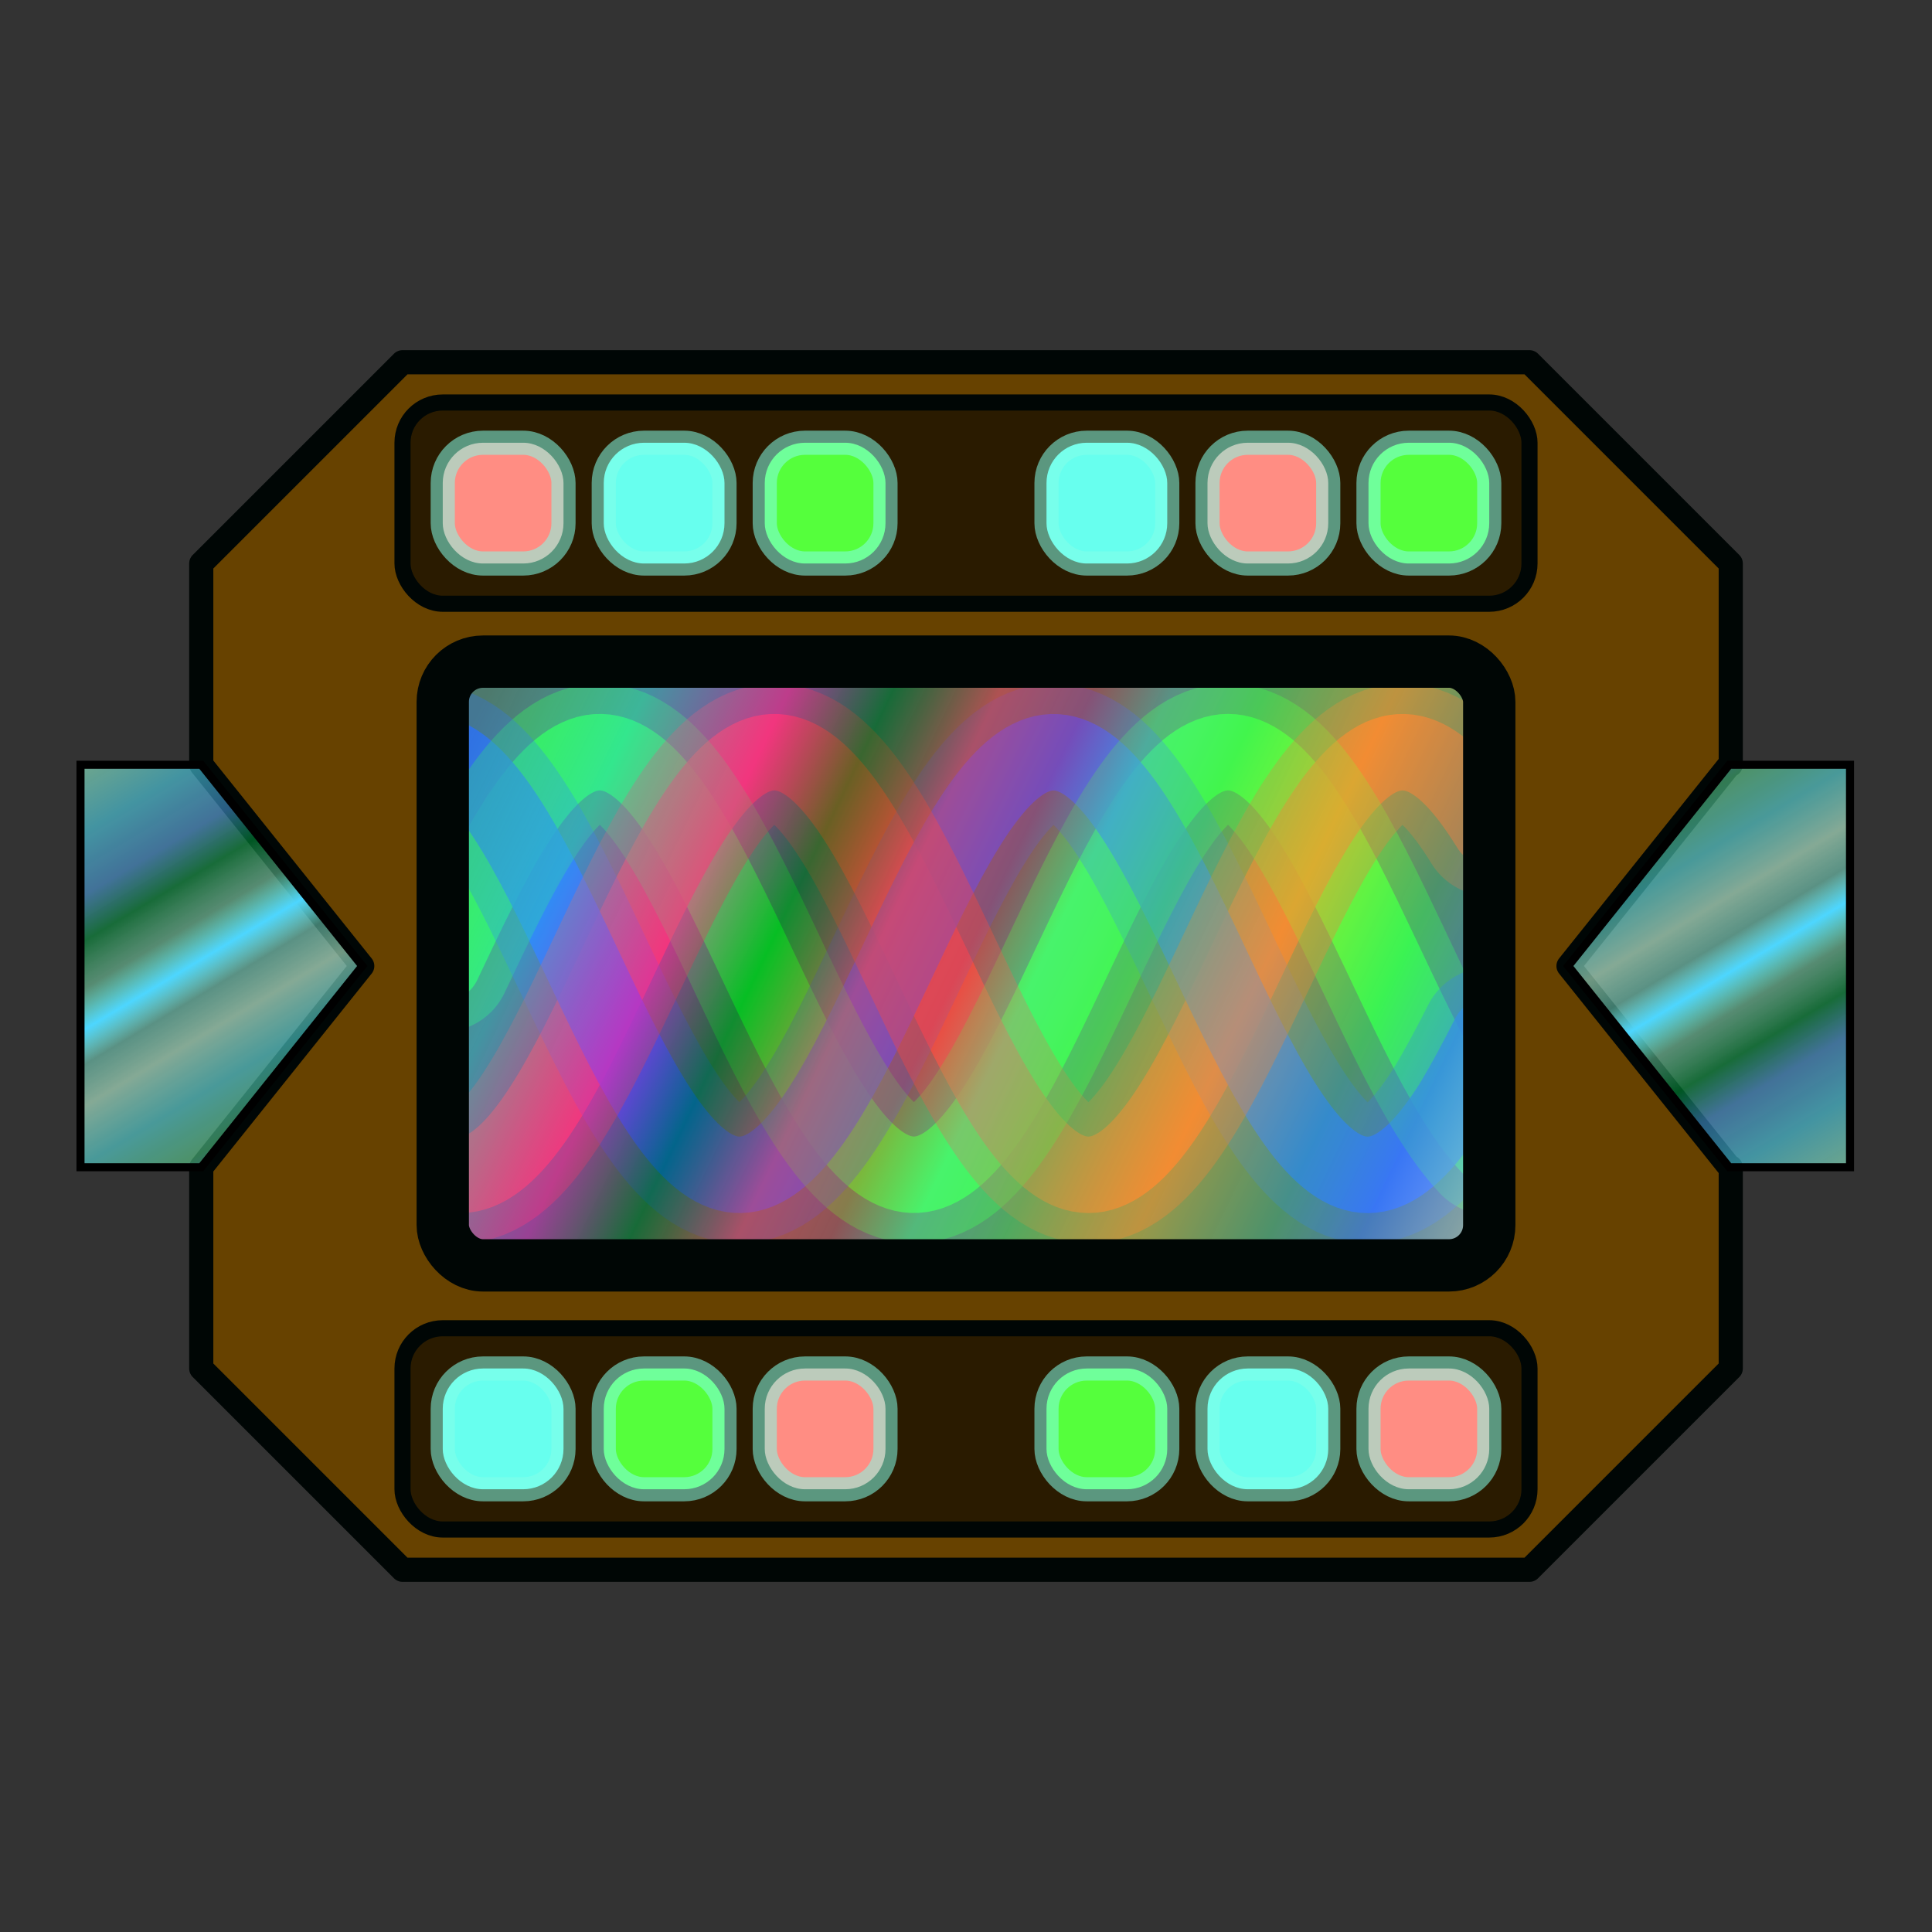 <?xml version="1.0" encoding="UTF-8" standalone="no"?>
<!-- Created with Inkscape (http://www.inkscape.org/) -->

<svg
   xmlns:dc="http://purl.org/dc/elements/1.1/"
   xmlns:cc="http://creativecommons.org/ns#"
   xmlns:rdf="http://www.w3.org/1999/02/22-rdf-syntax-ns#"
   xmlns:svg="http://www.w3.org/2000/svg"
   xmlns="http://www.w3.org/2000/svg"
   xmlns:xlink="http://www.w3.org/1999/xlink"
   xmlns:sodipodi="http://sodipodi.sourceforge.net/DTD/sodipodi-0.dtd"
   xmlns:inkscape="http://www.inkscape.org/namespaces/inkscape"
   sodipodi:docname="shifter-fg.svg"
   inkscape:version="0.48.4 r9939"
   version="1.1"
   id="svg2985"
   height="48px"
   width="48px"
   inkscape:export-filename="/home/a_bond/Projects/spectrum-lost-gdx/android/assets/cells/shifter/fg.png"
   inkscape:export-xdpi="480"
   inkscape:export-ydpi="480">
  <rect width="100%" height="100%" fill="#333333" stroke="none"/>
  <sodipodi:namedview
     id="base"
     pagecolor="#ffffff"
     bordercolor="#666666"
     borderopacity="1.0"
     inkscape:pageopacity="0.0"
     inkscape:pageshadow="2"
     inkscape:zoom="16.000001"
     inkscape:cx="24.803511"
     inkscape:cy="21.690691"
     inkscape:current-layer="layer1"
     showgrid="true"
     inkscape:grid-bbox="true"
     inkscape:document-units="px"
     inkscape:window-width="1362"
     inkscape:window-height="715"
     inkscape:window-x="0"
     inkscape:window-y="32"
     inkscape:window-maximized="0">
    <inkscape:grid
       type="xygrid"
       id="grid2993" />
  </sodipodi:namedview>
  <defs
     id="defs2987">
    <linearGradient
       id="linearGradient4588">
      <stop
         style="stop-color:#7effdb;stop-opacity:0.346;"
         offset="0"
         id="stop4590" />
      <stop
         id="stop4596"
         offset="0.128"
         style="stop-color:#51e6ff;stop-opacity:0.543;" />
      <stop
         style="stop-color:#ff51f6;stop-opacity:0.5;"
         offset="0.243"
         id="stop4598" />
      <stop
         id="stop4600"
         offset="0.326"
         style="stop-color:#009b3d;stop-opacity:0.539;" />
      <stop
         style="stop-color:#ff6666;stop-opacity:0.606;"
         offset="0.413"
         id="stop4602" />
      <stop
         id="stop4606"
         offset="0.488"
         style="stop-color:#ff7c81;stop-opacity:0.447;" />
      <stop
         id="stop4604"
         offset="0.552"
         style="stop-color:#88ffe2;stop-opacity:0.463;" />
      <stop
         style="stop-color:#65ff7f;stop-opacity:0.579;"
         offset="0.628"
         id="stop4608" />
      <stop
         id="stop4610"
         offset="0.734"
         style="stop-color:#fffd5f;stop-opacity:0.502;" />
      <stop
         style="stop-color:#6cffab;stop-opacity:0.465;"
         offset="0.841"
         id="stop4612" />
      <stop
         id="stop4614"
         offset="0.916"
         style="stop-color:#63bbff;stop-opacity:0.541;" />
      <stop
         style="stop-color:#ccfeff;stop-opacity:0.563;"
         offset="1"
         id="stop4592" />
    </linearGradient>
    <linearGradient
       inkscape:collect="always"
       xlink:href="#linearGradient4588"
       id="linearGradient4657"
       gradientUnits="userSpaceOnUse"
       x1="12"
       y1="19"
       x2="37"
       y2="31" />
    <linearGradient
       inkscape:collect="always"
       xlink:href="#linearGradient4588"
       id="linearGradient4760"
       gradientUnits="userSpaceOnUse"
       x1="12"
       y1="19"
       x2="37"
       y2="31" />
    <linearGradient
       inkscape:collect="always"
       xlink:href="#linearGradient4588"
       id="linearGradient4770"
       gradientUnits="userSpaceOnUse"
       x1="12"
       y1="19"
       x2="37"
       y2="31" />
    <linearGradient
       inkscape:collect="always"
       xlink:href="#linearGradient4588"
       id="linearGradient4773"
       gradientUnits="userSpaceOnUse"
       x1="12"
       y1="19"
       x2="37"
       y2="31"
       gradientTransform="translate(0,-1.562)" />
    <linearGradient
       inkscape:collect="always"
       xlink:href="#linearGradient4588-3"
       id="linearGradient4773-7"
       gradientUnits="userSpaceOnUse"
       x1="12"
       y1="19"
       x2="37"
       y2="31"
       gradientTransform="translate(0,-1.562)" />
    <linearGradient
       id="linearGradient4588-3">
      <stop
         style="stop-color:#9dffd2;stop-opacity:0.567;"
         offset="0"
         id="stop4590-7" />
      <stop
         id="stop4596-9"
         offset="0.128"
         style="stop-color:#51e6ff;stop-opacity:0.543;" />
      <stop
         style="stop-color:#51b2ff;stop-opacity:0.5;"
         offset="0.243"
         id="stop4598-5" />
      <stop
         id="stop4600-3"
         offset="0.326"
         style="stop-color:#009b3d;stop-opacity:0.539;" />
      <stop
         style="stop-color:#84ffc4;stop-opacity:0.431;"
         offset="0.413"
         id="stop4602-5" />
      <stop
         id="stop4606-3"
         offset="0.488"
         style="stop-color:#4dd6ff;stop-opacity:1;" />
      <stop
         id="stop4604-0"
         offset="0.552"
         style="stop-color:#88ffe2;stop-opacity:0.463;" />
      <stop
         style="stop-color:#c0ffdc;stop-opacity:0.579;"
         offset="0.628"
         id="stop4608-7" />
      <stop
         id="stop4610-6"
         offset="0.734"
         style="stop-color:#5fffff;stop-opacity:0.502;" />
      <stop
         style="stop-color:#6cffab;stop-opacity:0.465;"
         offset="0.841"
         id="stop4612-5" />
      <stop
         id="stop4614-9"
         offset="0.916"
         style="stop-color:#63bbff;stop-opacity:0.541;" />
      <stop
         style="stop-color:#ccfeff;stop-opacity:0.563;"
         offset="1"
         id="stop4592-5" />
    </linearGradient>
    <linearGradient
       y2="31"
       x2="37"
       y1="19"
       x1="12"
       gradientTransform="translate(-10.35,-17.35)"
       gradientUnits="userSpaceOnUse"
       id="linearGradient4806"
       xlink:href="#linearGradient4588-3"
       inkscape:collect="always" />
    <linearGradient
       inkscape:collect="always"
       xlink:href="#linearGradient4588-3"
       id="linearGradient4882"
       gradientUnits="userSpaceOnUse"
       gradientTransform="translate(0,-1.562)"
       x1="12"
       y1="19"
       x2="37"
       y2="31" />
    <linearGradient
       inkscape:collect="always"
       xlink:href="#linearGradient4588-3"
       id="linearGradient4904"
       x1="2"
       y1="19"
       x2="8"
       y2="29"
       gradientUnits="userSpaceOnUse" />
    <linearGradient
       inkscape:collect="always"
       xlink:href="#linearGradient4588-3-8"
       id="linearGradient4904-0"
       x1="2"
       y1="19"
       x2="8"
       y2="29"
       gradientUnits="userSpaceOnUse" />
    <linearGradient
       id="linearGradient4588-3-8">
      <stop
         style="stop-color:#9dffd2;stop-opacity:0.567;"
         offset="0"
         id="stop4590-7-4" />
      <stop
         id="stop4596-9-3"
         offset="0.128"
         style="stop-color:#51e6ff;stop-opacity:0.543;" />
      <stop
         style="stop-color:#51b2ff;stop-opacity:0.5;"
         offset="0.243"
         id="stop4598-5-1" />
      <stop
         id="stop4600-3-6"
         offset="0.326"
         style="stop-color:#009b3d;stop-opacity:0.539;" />
      <stop
         style="stop-color:#84ffc4;stop-opacity:0.431;"
         offset="0.413"
         id="stop4602-5-3" />
      <stop
         id="stop4606-3-8"
         offset="0.488"
         style="stop-color:#4dd6ff;stop-opacity:1;" />
      <stop
         id="stop4604-0-9"
         offset="0.552"
         style="stop-color:#88ffe2;stop-opacity:0.463;" />
      <stop
         style="stop-color:#c0ffdc;stop-opacity:0.579;"
         offset="0.628"
         id="stop4608-7-0" />
      <stop
         id="stop4610-6-5"
         offset="0.734"
         style="stop-color:#5fffff;stop-opacity:0.502;" />
      <stop
         style="stop-color:#6cffab;stop-opacity:0.465;"
         offset="0.841"
         id="stop4612-5-6" />
      <stop
         id="stop4614-9-1"
         offset="0.916"
         style="stop-color:#63bbff;stop-opacity:0.541;" />
      <stop
         style="stop-color:#ccfeff;stop-opacity:0.563;"
         offset="1"
         id="stop4592-5-5" />
    </linearGradient>
    <linearGradient
       y2="29"
       x2="8"
       y1="19"
       x1="2"
       gradientUnits="userSpaceOnUse"
       id="linearGradient4931"
       xlink:href="#linearGradient4588-3-8"
       inkscape:collect="always" />
    <linearGradient
       inkscape:collect="always"
       xlink:href="#linearGradient4588-3-3"
       id="linearGradient4904-9"
       x1="2"
       y1="19"
       x2="8"
       y2="29"
       gradientUnits="userSpaceOnUse" />
    <linearGradient
       id="linearGradient4588-3-3">
      <stop
         style="stop-color:#9dffd2;stop-opacity:0.567;"
         offset="0"
         id="stop4590-7-44" />
      <stop
         id="stop4596-9-4"
         offset="0.128"
         style="stop-color:#51e6ff;stop-opacity:0.543;" />
      <stop
         style="stop-color:#51b2ff;stop-opacity:0.5;"
         offset="0.243"
         id="stop4598-5-0" />
      <stop
         id="stop4600-3-7"
         offset="0.326"
         style="stop-color:#009b3d;stop-opacity:0.539;" />
      <stop
         style="stop-color:#84ffc4;stop-opacity:0.431;"
         offset="0.413"
         id="stop4602-5-2" />
      <stop
         id="stop4606-3-9"
         offset="0.488"
         style="stop-color:#4dd6ff;stop-opacity:1;" />
      <stop
         id="stop4604-0-7"
         offset="0.552"
         style="stop-color:#88ffe2;stop-opacity:0.463;" />
      <stop
         style="stop-color:#c0ffdc;stop-opacity:0.579;"
         offset="0.628"
         id="stop4608-7-7" />
      <stop
         id="stop4610-6-51"
         offset="0.734"
         style="stop-color:#5fffff;stop-opacity:0.502;" />
      <stop
         style="stop-color:#6cffab;stop-opacity:0.465;"
         offset="0.841"
         id="stop4612-5-2" />
      <stop
         id="stop4614-9-8"
         offset="0.916"
         style="stop-color:#63bbff;stop-opacity:0.541;" />
      <stop
         style="stop-color:#ccfeff;stop-opacity:0.563;"
         offset="1"
         id="stop4592-5-6" />
    </linearGradient>
    <linearGradient
       gradientTransform="matrix(-1,0,0,-1,47.963,48)"
       y2="29"
       x2="8"
       y1="19"
       x1="2"
       gradientUnits="userSpaceOnUse"
       id="linearGradient5060"
       xlink:href="#linearGradient4588-3-3"
       inkscape:collect="always" />
    <linearGradient
       gradientTransform="matrix(-1,0,0,1,47.963,0)"
       y2="29"
       x2="8"
       y1="19"
       x1="2"
       gradientUnits="userSpaceOnUse"
       id="linearGradient5060-7"
       xlink:href="#linearGradient4588-3-3-2"
       inkscape:collect="always" />
    <linearGradient
       id="linearGradient4588-3-3-2">
      <stop
         style="stop-color:#9dffd2;stop-opacity:0.567;"
         offset="0"
         id="stop4590-7-44-3" />
      <stop
         id="stop4596-9-4-7"
         offset="0.128"
         style="stop-color:#51e6ff;stop-opacity:0.543;" />
      <stop
         style="stop-color:#51b2ff;stop-opacity:0.5;"
         offset="0.243"
         id="stop4598-5-0-5" />
      <stop
         id="stop4600-3-7-3"
         offset="0.326"
         style="stop-color:#009b3d;stop-opacity:0.539;" />
      <stop
         style="stop-color:#84ffc4;stop-opacity:0.431;"
         offset="0.413"
         id="stop4602-5-2-7" />
      <stop
         id="stop4606-3-9-5"
         offset="0.488"
         style="stop-color:#4dd6ff;stop-opacity:1;" />
      <stop
         id="stop4604-0-7-3"
         offset="0.552"
         style="stop-color:#88ffe2;stop-opacity:0.463;" />
      <stop
         style="stop-color:#c0ffdc;stop-opacity:0.579;"
         offset="0.628"
         id="stop4608-7-7-5" />
      <stop
         id="stop4610-6-51-0"
         offset="0.734"
         style="stop-color:#5fffff;stop-opacity:0.502;" />
      <stop
         style="stop-color:#6cffab;stop-opacity:0.465;"
         offset="0.841"
         id="stop4612-5-2-4" />
      <stop
         id="stop4614-9-8-8"
         offset="0.916"
         style="stop-color:#63bbff;stop-opacity:0.541;" />
      <stop
         style="stop-color:#ccfeff;stop-opacity:0.563;"
         offset="1"
         id="stop4592-5-6-8" />
    </linearGradient>
    <linearGradient
       y2="29"
       x2="8"
       y1="19"
       x1="2"
       gradientTransform="matrix(-1,0,0,1,47.968,0)"
       gradientUnits="userSpaceOnUse"
       id="linearGradient5124"
       xlink:href="#linearGradient4588-3-3-2"
       inkscape:collect="always" />
  </defs>
  <g
     id="layer1"
     inkscape:label="Layer 1"
     inkscape:groupmode="layer">
    <path
       inkscape:connector-curvature="0"
       id="path4257"
       title="t .7*sin((3+1./3)*pi*(t))"
       d="m 11,23.938 c 0.299,-0.632 0.598,-1.264 0.897,-1.855 0.299,-0.591 0.598,-1.141 0.897,-1.616 0.299,-0.474 0.598,-0.872 0.897,-1.168 0.299,-0.296 0.598,-0.49 0.897,-0.57 0.299,-0.08 0.598,-0.045 0.897,0.102 0.299,0.147 0.598,0.406 0.897,0.761 0.299,0.355 0.598,0.805 0.897,1.321 0.299,0.516 0.598,1.099 0.897,1.711 0.299,0.612 0.598,1.252 0.897,1.881 0.299,0.628 0.598,1.244 0.897,1.807 0.299,0.564 0.598,1.075 0.897,1.501 0.299,0.426 0.598,0.767 0.897,1.001 0.299,0.234 0.598,0.36 0.897,0.372 0.299,0.012 0.598,-0.093 0.897,-0.305 0.299,-0.212 0.598,-0.534 0.897,-0.943 0.299,-0.409 0.598,-0.906 0.897,-1.459 0.299,-0.553 0.598,-1.161 0.897,-1.787 0.299,-0.625 0.598,-1.267 0.897,-1.884 0.299,-0.617 0.598,-1.209 0.897,-1.739 0.299,-0.529 0.598,-0.995 0.897,-1.369 0.299,-0.373 0.598,-0.653 0.897,-0.822 0.299,-0.169 0.598,-0.227 0.897,-0.17 0.299,0.057 0.598,0.229 0.897,0.504 0.299,0.276 0.598,0.655 0.897,1.114 0.299,0.459 0.598,0.997 0.897,1.579 0.299,0.583 0.598,1.21 0.897,1.841 0.299,0.632 0.598,1.267 0.897,1.866 0.299,0.599 0.598,1.161 0.897,1.65 0.299,0.489 0.598,0.905 0.897,1.221"
       style="fill:none;stroke:#0dff00;stroke-width:1.9;stroke-linecap:round;stroke-linejoin:round;stroke-miterlimit:4;stroke-opacity:0.827;stroke-dasharray:none;stroke-dashoffset:0" />
    <path
       inkscape:connector-curvature="0"
       id="path4559"
       title="t .7*sin((3+1./3)*pi*(t-1./6))"
       d="m 11,29.108 c 0.299,0.11 0.598,0.106 0.897,-0.011 0.299,-0.117 0.598,-0.348 0.897,-0.677 0.299,-0.329 0.598,-0.757 0.897,-1.255 0.299,-0.498 0.598,-1.068 0.897,-1.671 0.299,-0.604 0.598,-1.241 0.897,-1.872 0.299,-0.631 0.598,-1.254 0.897,-1.831 0.299,-0.577 0.598,-1.106 0.897,-1.554 0.299,-0.448 0.598,-0.815 0.897,-1.077 0.299,-0.262 0.598,-0.419 0.897,-0.461 0.299,-0.042 0.598,0.032 0.897,0.215 0.299,0.184 0.598,0.478 0.897,0.863 0.299,0.385 0.598,0.862 0.897,1.4 0.299,0.537 0.598,1.136 0.897,1.756 0.299,0.62 0.598,1.262 0.897,1.885 0.299,0.623 0.598,1.226 0.897,1.772 0.299,0.545 0.598,1.032 0.897,1.43 0.299,0.397 0.598,0.705 0.897,0.903 0.299,0.198 0.598,0.287 0.897,0.26 0.299,-0.026 0.598,-0.169 0.897,-0.416 0.299,-0.248 0.598,-0.602 0.897,-1.039 0.299,-0.437 0.598,-0.958 0.897,-1.528 0.299,-0.57 0.598,-1.19 0.897,-1.82 0.299,-0.63 0.598,-1.269 0.897,-1.877 0.299,-0.608 0.598,-1.184 0.897,-1.692 0.299,-0.508 0.598,-0.946 0.897,-1.288 0.299,-0.342 0.598,-0.587 0.897,-0.719 0.299,-0.132 0.598,-0.151 0.897,-0.057 0.299,0.095 0.598,0.304 0.897,0.613 0.299,0.309 0.598,0.719 0.897,1.203"
       style="fill:none;stroke:#ff1800;stroke-width:1.9;stroke-linecap:round;stroke-linejoin:round;stroke-miterlimit:4;stroke-opacity:0.79;stroke-dasharray:none;stroke-dashoffset:0" />
    <path
       inkscape:connector-curvature="0"
       style="fill:none;stroke:#0025ff;stroke-width:1.9;stroke-linecap:round;stroke-linejoin:round;stroke-miterlimit:4;stroke-opacity:0.827;stroke-dasharray:none;stroke-dashoffset:0"
       d="m 11,18.767 c 0.299,0.11 0.598,0.333 0.897,0.656 0.299,0.322 0.598,0.744 0.897,1.238 0.299,0.494 0.598,1.059 0.897,1.661 0.299,0.601 0.598,1.238 0.897,1.869 0.299,0.631 0.598,1.257 0.897,1.836 0.299,0.58 0.598,1.113 0.897,1.567 0.299,0.454 0.598,0.826 0.897,1.095 0.299,0.269 0.598,0.433 0.897,0.483 0.299,0.05 0.598,-0.016 0.897,-0.193 0.299,-0.176 0.598,-0.464 0.897,-0.843 0.299,-0.379 0.598,-0.851 0.897,-1.384 0.299,-0.533 0.598,-1.129 0.897,-1.747 0.299,-0.619 0.598,-1.261 0.897,-1.885 0.299,-0.624 0.598,-1.23 0.897,-1.779 0.299,-0.549 0.598,-1.041 0.897,-1.444 0.299,-0.403 0.598,-0.718 0.897,-0.923 0.299,-0.205 0.598,-0.302 0.897,-0.283 0.299,0.019 0.598,0.153 0.897,0.394 0.299,0.241 0.598,0.589 0.897,1.02 0.299,0.432 0.598,0.948 0.897,1.515 0.299,0.567 0.598,1.185 0.897,1.814 0.299,0.629 0.598,1.269 0.897,1.879 0.299,0.61 0.598,1.189 0.897,1.702 0.299,0.512 0.598,0.956 0.897,1.305 0.299,0.348 0.598,0.6 0.897,0.74 0.299,0.14 0.598,0.166 0.897,0.079 0.299,-0.087 0.598,-0.289 0.897,-0.591 0.299,-0.303 0.598,-0.707 0.897,-1.186 C 36.402,26.881 36.701,26.327 37,25.733"
       title="t .7*sin((3+1./3)*pi*(t+1./6))"
       id="path4411" />
    <path
       inkscape:connector-curvature="0"
       id="path4257-0"
       title="t .7*sin((3+1./3)*pi*(t))"
       d="m 11,23.938 c 0.299,-0.632 0.598,-1.264 0.897,-1.855 0.299,-0.591 0.598,-1.141 0.897,-1.616 0.299,-0.474 0.598,-0.872 0.897,-1.168 0.299,-0.296 0.598,-0.49 0.897,-0.57 0.299,-0.08 0.598,-0.045 0.897,0.102 0.299,0.147 0.598,0.406 0.897,0.761 0.299,0.355 0.598,0.805 0.897,1.321 0.299,0.516 0.598,1.099 0.897,1.711 0.299,0.612 0.598,1.252 0.897,1.881 0.299,0.628 0.598,1.244 0.897,1.807 0.299,0.564 0.598,1.075 0.897,1.501 0.299,0.426 0.598,0.767 0.897,1.001 0.299,0.234 0.598,0.36 0.897,0.372 0.299,0.012 0.598,-0.093 0.897,-0.305 0.299,-0.212 0.598,-0.534 0.897,-0.943 0.299,-0.409 0.598,-0.906 0.897,-1.459 0.299,-0.553 0.598,-1.161 0.897,-1.787 0.299,-0.625 0.598,-1.267 0.897,-1.884 0.299,-0.617 0.598,-1.209 0.897,-1.739 0.299,-0.529 0.598,-0.995 0.897,-1.369 0.299,-0.373 0.598,-0.653 0.897,-0.822 0.299,-0.169 0.598,-0.227 0.897,-0.17 0.299,0.057 0.598,0.229 0.897,0.504 0.299,0.276 0.598,0.655 0.897,1.114 0.299,0.459 0.598,0.997 0.897,1.579 0.299,0.583 0.598,1.21 0.897,1.841 0.299,0.632 0.598,1.267 0.897,1.866 0.299,0.599 0.598,1.161 0.897,1.65 0.299,0.489 0.598,0.905 0.897,1.221"
       style="fill:none;stroke:#0dff00;stroke-width:3.4;stroke-linecap:round;stroke-linejoin:round;stroke-miterlimit:4;stroke-opacity:0.358;stroke-dasharray:none;stroke-dashoffset:0" />
    <path
       inkscape:connector-curvature="0"
       style="fill:none;stroke:#0025ff;stroke-width:3.4;stroke-linecap:round;stroke-linejoin:round;stroke-miterlimit:4;stroke-opacity:0.284;stroke-dasharray:none;stroke-dashoffset:0"
       d="m 11,18.767 c 0.299,0.11 0.598,0.333 0.897,0.656 0.299,0.322 0.598,0.744 0.897,1.238 0.299,0.494 0.598,1.059 0.897,1.661 0.299,0.601 0.598,1.238 0.897,1.869 0.299,0.631 0.598,1.257 0.897,1.836 0.299,0.58 0.598,1.113 0.897,1.567 0.299,0.454 0.598,0.826 0.897,1.095 0.299,0.269 0.598,0.433 0.897,0.483 0.299,0.05 0.598,-0.016 0.897,-0.193 0.299,-0.176 0.598,-0.464 0.897,-0.843 0.299,-0.379 0.598,-0.851 0.897,-1.384 0.299,-0.533 0.598,-1.129 0.897,-1.747 0.299,-0.619 0.598,-1.261 0.897,-1.885 0.299,-0.624 0.598,-1.23 0.897,-1.779 0.299,-0.549 0.598,-1.041 0.897,-1.444 0.299,-0.403 0.598,-0.718 0.897,-0.923 0.299,-0.205 0.598,-0.302 0.897,-0.283 0.299,0.019 0.598,0.153 0.897,0.394 0.299,0.241 0.598,0.589 0.897,1.02 0.299,0.432 0.598,0.948 0.897,1.515 0.299,0.567 0.598,1.185 0.897,1.814 0.299,0.629 0.598,1.269 0.897,1.879 0.299,0.61 0.598,1.189 0.897,1.702 0.299,0.512 0.598,0.956 0.897,1.305 0.299,0.348 0.598,0.6 0.897,0.74 0.299,0.14 0.598,0.166 0.897,0.079 0.299,-0.087 0.598,-0.289 0.897,-0.591 0.299,-0.303 0.598,-0.707 0.897,-1.186 C 36.402,26.881 36.701,26.327 37,25.733"
       title="t .7*sin((3+1./3)*pi*(t+1./6))"
       id="path4411-5" />
    <path
       inkscape:connector-curvature="0"
       id="path4559-6"
       title="t .7*sin((3+1./3)*pi*(t-1./6))"
       d="m 11,29.108 c 0.299,0.11 0.598,0.106 0.897,-0.011 0.299,-0.117 0.598,-0.348 0.897,-0.677 0.299,-0.329 0.598,-0.757 0.897,-1.255 0.299,-0.498 0.598,-1.068 0.897,-1.671 0.299,-0.604 0.598,-1.241 0.897,-1.872 0.299,-0.631 0.598,-1.254 0.897,-1.831 0.299,-0.577 0.598,-1.106 0.897,-1.554 0.299,-0.448 0.598,-0.815 0.897,-1.077 0.299,-0.262 0.598,-0.419 0.897,-0.461 0.299,-0.042 0.598,0.032 0.897,0.215 0.299,0.184 0.598,0.478 0.897,0.863 0.299,0.385 0.598,0.862 0.897,1.4 0.299,0.537 0.598,1.136 0.897,1.756 0.299,0.62 0.598,1.262 0.897,1.885 0.299,0.623 0.598,1.226 0.897,1.772 0.299,0.545 0.598,1.032 0.897,1.43 0.299,0.397 0.598,0.705 0.897,0.903 0.299,0.198 0.598,0.287 0.897,0.26 0.299,-0.026 0.598,-0.169 0.897,-0.416 0.299,-0.248 0.598,-0.602 0.897,-1.039 0.299,-0.437 0.598,-0.958 0.897,-1.528 0.299,-0.57 0.598,-1.19 0.897,-1.82 0.299,-0.63 0.598,-1.269 0.897,-1.877 0.299,-0.608 0.598,-1.184 0.897,-1.692 0.299,-0.508 0.598,-0.946 0.897,-1.288 0.299,-0.342 0.598,-0.587 0.897,-0.719 0.299,-0.132 0.598,-0.151 0.897,-0.057 0.299,0.095 0.598,0.304 0.897,0.613 0.299,0.309 0.598,0.719 0.897,1.203"
       style="fill:none;stroke:#ff1800;stroke-width:3.4;stroke-linecap:round;stroke-linejoin:round;stroke-miterlimit:4;stroke-opacity:0.362;stroke-dasharray:none;stroke-dashoffset:0" />
    <path
       style="fill:#674200;fill-opacity:1;fill-rule:nonzero;stroke:#000605;stroke-width:0.6;stroke-linecap:butt;stroke-linejoin:round;stroke-miterlimit:4;stroke-opacity:1;stroke-dasharray:none;stroke-dashoffset:0"
       d="m 10,9 -5,5 0,5 4,5 -4,5 0,5 5,5 28,0 5,-5 0,-5 -0.031,0 -4,-5 4,-5 L 43,19 43,14 38,9 z m 2,7.438 24,0 c 0.554,0 1,0.446 1,1 l 0,13 c 0,0.554 -0.446,1 -1,1 l -24,0 c -0.554,0 -1,-0.446 -1,-1 l 0,-13 c 0,-0.554 0.446,-1 1,-1 z"
       id="rect4663"
       inkscape:connector-curvature="0"
       sodipodi:nodetypes="cccccccccccccccccsssssssss" />
    <rect
       y="16.438"
       x="11"
       height="15"
       width="26"
       id="rect4148"
       style="fill:url(#linearGradient4773);fill-opacity:1;stroke:#000605;stroke-width:1.3;stroke-linecap:round;stroke-linejoin:round;stroke-miterlimit:4;stroke-opacity:1;stroke-dasharray:none;stroke-dashoffset:0"
       ry="1" />
    <path
       style="fill:url(#linearGradient4904);stroke:#000000;stroke-width:0.2;stroke-linecap:butt;stroke-linejoin:miter;stroke-opacity:1;stroke-miterlimit:4;stroke-dasharray:none;fill-opacity:1"
       d="M 2,19 2,29 5,29 9,24 5,19 z"
       id="path4896"
       inkscape:connector-curvature="0" />
    <path
       style="fill:url(#linearGradient5060);fill-opacity:1;stroke:#000000;stroke-width:0.2;stroke-linecap:butt;stroke-linejoin:miter;stroke-miterlimit:4;stroke-opacity:1;stroke-dasharray:none"
       d="m 45.963,29 0,-10 -3,0 -4,5 4,5 z"
       id="path4896-4"
       inkscape:connector-curvature="0" />
    <rect
       style="fill:#2a1b00;fill-opacity:1;fill-rule:nonzero;stroke:#000605;stroke-width:0.4;stroke-linecap:butt;stroke-linejoin:round;stroke-miterlimit:4;stroke-opacity:1;stroke-dasharray:none;stroke-dashoffset:0"
       id="rect3848"
       width="28"
       height="5"
       x="10"
       y="10"
       ry="1" />
    <rect
       style="fill:#2a1b00;fill-opacity:1;fill-rule:nonzero;stroke:#000605;stroke-width:0.4;stroke-linecap:butt;stroke-linejoin:round;stroke-miterlimit:4;stroke-opacity:1;stroke-dasharray:none;stroke-dashoffset:0"
       id="rect3850"
       width="28"
       height="5"
       x="10"
       y="33"
       ry="1" />
    <rect
       style="fill:#ff8d83;fill-opacity:1;fill-rule:nonzero;stroke:#85ffea;stroke-width:0.6;stroke-linecap:butt;stroke-linejoin:round;stroke-miterlimit:4;stroke-opacity:0.543;stroke-dasharray:none;stroke-dashoffset:0"
       id="rect3852"
       width="3"
       height="3"
       x="11"
       y="11"
       ry="1" />
    <rect
       style="fill:#67ffee;fill-opacity:1;fill-rule:nonzero;stroke:#85ffea;stroke-width:0.6;stroke-linecap:butt;stroke-linejoin:round;stroke-miterlimit:4;stroke-opacity:0.543;stroke-dasharray:none;stroke-dashoffset:0"
       id="rect3854"
       width="3"
       height="3"
       x="15"
       y="11"
       ry="1" />
    <rect
       style="fill:#55ff3c;fill-opacity:1;fill-rule:nonzero;stroke:#85ffea;stroke-width:0.6;stroke-linecap:butt;stroke-linejoin:round;stroke-miterlimit:4;stroke-opacity:0.543;stroke-dasharray:none;stroke-dashoffset:0"
       id="rect3856"
       width="3"
       height="3"
       x="34"
       y="11"
       ry="1" />
    <rect
       style="fill:#ff8d83;fill-opacity:1;fill-rule:nonzero;stroke:#85ffea;stroke-width:0.6;stroke-linecap:butt;stroke-linejoin:round;stroke-miterlimit:4;stroke-opacity:0.543;stroke-dasharray:none;stroke-dashoffset:0"
       id="rect3858"
       width="3"
       height="3"
       x="30"
       y="11"
       ry="1" />
    <rect
       style="fill:#67ffee;fill-opacity:1;fill-rule:nonzero;stroke:#85ffea;stroke-width:0.6;stroke-linecap:butt;stroke-linejoin:round;stroke-miterlimit:4;stroke-opacity:0.543;stroke-dasharray:none;stroke-dashoffset:0"
       id="rect3860"
       width="3"
       height="3"
       x="26"
       y="11"
       ry="1" />
    <rect
       style="fill:#55ff3c;fill-opacity:1;fill-rule:nonzero;stroke:#85ffea;stroke-width:0.6;stroke-linecap:butt;stroke-linejoin:round;stroke-miterlimit:4;stroke-opacity:0.543;stroke-dasharray:none;stroke-dashoffset:0"
       id="rect3862"
       width="3"
       height="3"
       x="19"
       y="11"
       ry="1" />
    <rect
       style="fill:#67ffee;fill-opacity:1;fill-rule:nonzero;stroke:#85ffea;stroke-width:0.6;stroke-linecap:butt;stroke-linejoin:round;stroke-miterlimit:4;stroke-opacity:0.543;stroke-dasharray:none;stroke-dashoffset:0"
       id="rect3864"
       width="3"
       height="3"
       x="11"
       y="34"
       ry="1" />
    <rect
       style="fill:#55ff3c;fill-opacity:1;fill-rule:nonzero;stroke:#85ffea;stroke-width:0.6;stroke-linecap:butt;stroke-linejoin:round;stroke-miterlimit:4;stroke-opacity:0.543;stroke-dasharray:none;stroke-dashoffset:0"
       id="rect3866"
       width="3"
       height="3"
       x="15"
       y="34"
       ry="1" />
    <rect
       style="fill:#ff8d83;fill-opacity:1;fill-rule:nonzero;stroke:#85ffea;stroke-width:0.6;stroke-linecap:butt;stroke-linejoin:round;stroke-miterlimit:4;stroke-opacity:0.543;stroke-dasharray:none;stroke-dashoffset:0"
       id="rect3868"
       width="3"
       height="3"
       x="19"
       y="34"
       ry="1" />
    <rect
       style="fill:#ff8d83;fill-opacity:1;fill-rule:nonzero;stroke:#85ffea;stroke-width:0.6;stroke-linecap:butt;stroke-linejoin:round;stroke-miterlimit:4;stroke-opacity:0.543;stroke-dasharray:none;stroke-dashoffset:0"
       id="rect3870"
       width="3"
       height="3"
       x="34"
       y="34"
       ry="1" />
    <rect
       style="fill:#67ffee;fill-opacity:1;fill-rule:nonzero;stroke:#85ffea;stroke-width:0.6;stroke-linecap:butt;stroke-linejoin:round;stroke-miterlimit:4;stroke-opacity:0.543;stroke-dasharray:none;stroke-dashoffset:0"
       id="rect3872"
       width="3"
       height="3"
       x="30"
       y="34"
       ry="1" />
    <rect
       style="fill:#55ff3c;fill-opacity:1;fill-rule:nonzero;stroke:#85ffea;stroke-width:0.6;stroke-linecap:butt;stroke-linejoin:round;stroke-miterlimit:4;stroke-opacity:0.543;stroke-dasharray:none;stroke-dashoffset:0"
       id="rect3874"
       width="3"
       height="3"
       x="26"
       y="34"
       ry="1" />
  </g>
</svg>
